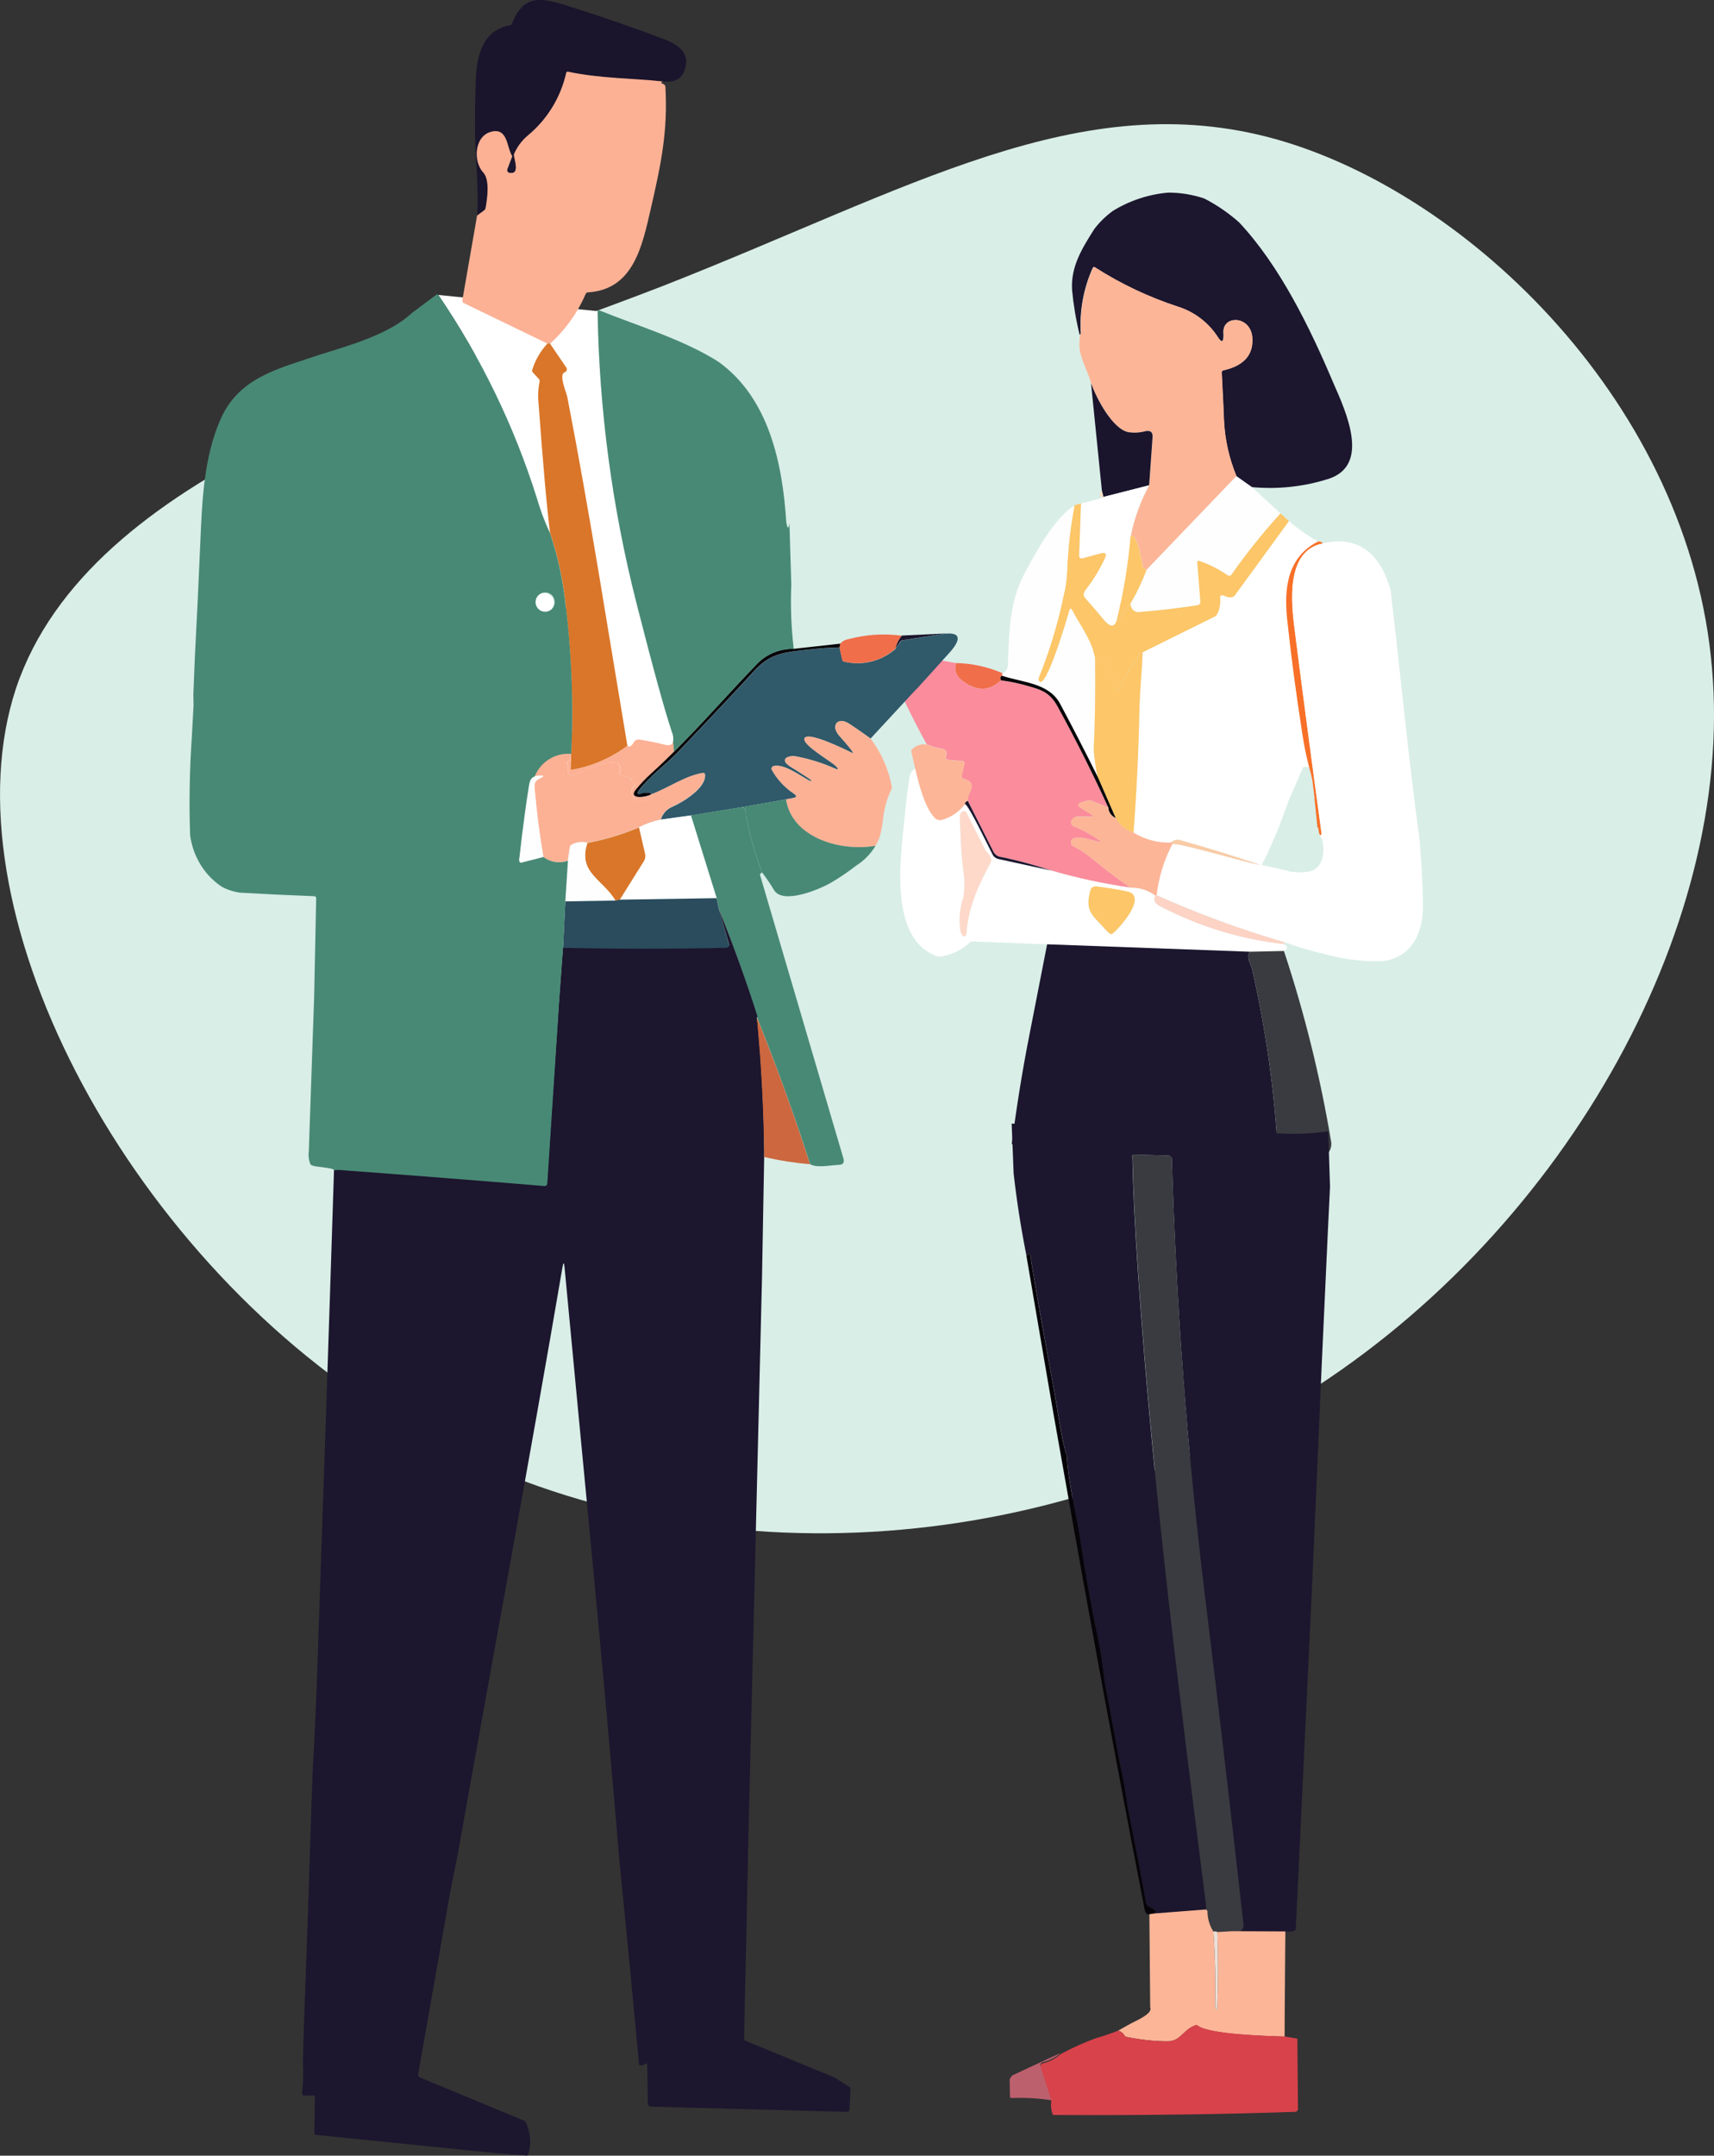 <?xml version="1.0" encoding="UTF-8"?>
<svg id="a" data-name="Layer 1" xmlns="http://www.w3.org/2000/svg" xmlns:xlink="http://www.w3.org/1999/xlink" viewBox="0 0 228.28 286.95">
  <rect x="0" y="0" width="228.28" height="286.95" fill="#333333" stroke="none"/>
  <defs>
    <clipPath id="ao">
      <path d="m159.16,269.61c-1.72.67-1.89,2.18-3.84,2.12-1.78-.03-3.56-.23-5.3-.59-.12-.03-.22-.11-.27-.21-.17-.3-.47-.53-.84-.62-.93.37-1.88.7-2.86.97-1.68.61-3.3,1.34-4.85,2.18-.62.58-1.41.99-2.27,1.19h0c-.28.06-.44.31-.37.56,0,0,0,0,0,0l1.46,4.52c-.09.61-.02,1.22.21,1.8,1.82.01,3.63.02,5.45.02h.46c8.79,0,17.56-.14,26.31-.43.23,0,.42-.17.42-.38l-.08-9.37-1.7-.29c-2.17-.05-10.08-.28-11.55-1.44-.07-.05-.15-.08-.24-.08-.05,0-.1,0-.14.03" style="fill: none;"/>
    </clipPath>
    <linearGradient id="aq" x1="-414.9" y1="-239.78" x2="-414.88" y2="-239.78" gradientTransform="translate(16010.91 -3366.46) scale(38.53 -15.19)" gradientUnits="userSpaceOnUse">
      <stop offset="0" stop-color="#db5f45"/>
      <stop offset=".41" stop-color="#d8424b"/>
      <stop offset="1" stop-color="#d8424b"/>
    </linearGradient>
  </defs>
  <path id="b" data-name="blob" d="m2.15,91.57c9.79-28.97,53.13-40.73,86.07-53.48,32.95-12.92,55.66-26.81,81.68-19.57,25.86,7.24,55.19,35.6,58.11,70.41,3.08,34.81-20.26,76.21-56.05,97.77-35.64,21.73-83.76,23.95-119.79,1.89C16.3,166.54-7.47,120.54,2.15,91.57Z" style="fill: #d9eee7;"/>
  <g id="c" data-name="step">
    <g id="d" data-name="Mask Group 4">
      <g id="e" data-name="consultation">
        <g id="f" data-name="Group 1766">
          <g id="g" data-name="Group 1765">
            <path id="h" data-name="Path 1232" d="m89.64,98.77c.08-.47.02-.94-.17-1.38-.98-2.95-2.55-8.66-4.71-17.14-3.24-12.7-4.97-25.73-5.17-38.83l-21.22-2.16c5.67,8.32,10.08,17.42,13.11,27.03.46,1.59,1.05,3.15,1.75,4.65,1.09,3.21,1.8,6.54,2.11,9.91.63,5.3.9,10.64.82,15.97l-.12,3.52c-2.11-.19-4.09,1.03-4.87,3-.45.14-.64.47-.76,1.2-.22,1.33-.41,2.66-.59,3.99h22.16l-1.68-9.05c-.2.2-.39.41-.59.61.01-.44-.02-.89-.1-1.33" style="fill: #fff;"/>
            <path id="i" data-name="Path 1233" d="m155.6,25.64c1.62,0,3.24.26,4.78.78,1.69.86,3.26,1.94,4.67,3.2,5.44,5.81,9.44,14.06,12.53,21.35,1.78,4.03,4.84,10.83-.48,12.72-3.35,1.09-6.89,1.48-10.39,1.15l-2.04-1.44c-.98-2.36-1.55-4.88-1.67-7.44-.1-2.76-.21-4.21-.3-6.38,0-.13.08-.25.21-.28,2.72-.6,4-2.04,3.87-4.3-.18-3.06-4.05-3.1-3.84-.64.03.36.06,1.76-.71.58-1.24-1.96-3.14-3.43-5.36-4.12-3.9-1.27-7.62-3.03-11.08-5.24-.08-.05-.18-.03-.24.05,0,0,0,.01-.01.02-1.23,2.72-1.78,5.7-1.6,8.69.01.06-.01.13-.06.17l-.09.05c-.48-1.95-.81-3.92-1-5.91-.22-3.16,1.35-5.62,2.96-8.17.7-.92,1.53-1.72,2.46-2.4,2.24-1.38,4.76-2.21,7.38-2.44" style="fill: #1c162e;"/>
            <path id="j" data-name="Path 1234" d="m164.68,63.39l-11.96,12.46-.34-.19c-.11-.06-.18-.16-.2-.28-.05-.41-.66-4.47-1.58-4.03.47-2.36,1.3-4.64,2.46-6.76l.45-6.36c.05-.71-.28-.99-.99-.82-.71.19-1.46.23-2.19.13-2.18-.4-4.33-4.61-5-6.5-.54-1.98-1.78-3.68-1.54-5.69l.03-.79.09-.05c.05-.04.07-.11.06-.17-.17-2.98.37-5.96,1.6-8.69.04-.09.14-.13.23-.09,0,0,0,0,0,0h.02c3.45,2.22,7.18,3.98,11.08,5.26,2.22.7,4.12,2.16,5.36,4.12.77,1.18.74-.22.71-.58-.21-2.46,3.65-2.42,3.84.64.14,2.26-1.15,3.69-3.87,4.3-.13.03-.22.14-.21.28.09,2.16.2,3.62.3,6.38.12,2.56.69,5.07,1.67,7.44" style="fill: #fdb597;"/>
            <path id="k" data-name="Path 1235" d="m145.32,51.04c.67,1.88,2.82,6.1,5,6.5.73.1,1.47.06,2.19-.13.71-.16,1.05.11.99.82l-.45,6.36-6.09,1.55-.2-.79-1.45-14.32Z" style="fill: #1a142c;"/>
            <path id="l" data-name="Path 1236" d="m164.68,63.39l2.04,1.44,3.83,3.51c-2.35,2.59-4.53,5.32-6.55,8.18-.11.15-.31.19-.46.08-1.19-.83-2.49-1.49-3.86-1.95-.09-.03-.18.02-.21.11,0,.02,0,.05,0,.07l.41,5.27c.01.23-.15.43-.38.46-2.67.4-5.2.7-7.61.89-.57.14-1.14-.21-1.28-.78-.03-.11-.04-.23-.03-.34.84-1.43,1.55-2.93,2.14-4.49l11.96-12.47Z" style="fill: #fefefe;"/>
            <path id="m" data-name="Path 1237" d="m153.05,64.59c-1.16,2.11-1.99,4.39-2.46,6.76-.31,3.69-.91,7.36-1.79,10.96-.38,1.7-1.31.79-1.9.07-.71-.87-1.5-1.79-2.37-2.76-.25-.28-.26-.69-.03-.98,1.04-1.33,1.93-2.77,2.64-4.29.31-.65.11-.87-.61-.67l-2.41.66c-.17.04-.34-.07-.39-.24,0,0,0,0,0,0,0-.04-.01-.07-.01-.11l.25-6.95,2.87-.77c.06-.01.1-.06.11-.11l6.09-1.55Z" style="fill: #fff;"/>
            <path id="n" data-name="Path 1238" d="m146.76,65.36l.2.79c-.01.06-.06.1-.11.11-.52-.2-.54-.5-.08-.9" style="fill: #f6e1c8;"/>
            <path id="o" data-name="Path 1239" d="m143.97,67.03l-.25,6.95c-.01.18.12.34.3.36.03,0,.07,0,.1,0l2.41-.66c.71-.2.92.03.61.67-.72,1.53-1.6,2.97-2.64,4.29-.23.29-.22.71.03.98.86.96,1.65,1.88,2.37,2.76.59.73,1.52,1.62,1.9-.07l.02.19c.01.15.06.17.15.05l1.61-2.21c-.05.58.38,1.09.96,1.15.11.01.23,0,.34-.03,2.41-.19,4.95-.48,7.61-.89.23-.03.39-.23.38-.46l-.41-5.27c-.01-.09.05-.17.14-.19.02,0,.05,0,.07,0,1.37.46,2.68,1.12,3.86,1.95.15.1.36.07.46-.08,2.01-2.86,4.2-5.59,6.55-8.18l1.14,1.04-7.21,9.89c-.07.11-.18.18-.3.22-.37.09-.75.04-1.08-.14-.42-.22-.61-.09-.57.38.06.72-.09,1.45-.43,2.09-.06.11-.16.2-.27.26l-9.64,4.77c-.39.09-.67.43-.7.83,0,.07-.03.13-.07.18-.96,1.12-1.75,2.38-2.33,3.74-.03.12-.13.22-.26.25-.37.04-.8-2.28-1.01-2.74-.37-.8-.95-.96-1.45-1.69-.06-.11-.18-.16-.3-.14-.18.06-.26.22-.22.46-.35-2.43-1.96-4.39-3.05-6.51-.15-.28-.27-.27-.36.03-.13.42-3.21,11.16-4.09,9.32-.05-.12-.05-.25,0-.37,1.42-3.5,2.52-7.12,3.29-10.82.27-1.05.43-2.12.48-3.21.11-2.99.44-5.97,1-8.92l.86-.25Z" style="fill: #fdc668;"/>
            <path id="p" data-name="Path 1240" d="m143.11,67.28c-.56,2.94-.89,5.92-1,8.92-.05,1.08-.21,2.16-.48,3.21-.77,3.69-1.87,7.31-3.28,10.8-.05.12-.05.25,0,.37.88,1.83,3.97-8.9,4.09-9.32.09-.3.21-.32.36-.03,1.08,2.11,2.7,4.07,3.05,6.51.06,4.05,0,8.09-.18,12.13.09,1.2.27,2.38.53,3.56-1.62-3.27-3.29-6.51-5-9.71-1.49-2.8-4.95-2.84-7.66-3.72-.1-.08-.12-.22-.04-.32.01-.02.03-.03.04-.04.39-.19.65-.57.69-1,.15-4.33.23-8.39,2.02-11.89,1.19-2.34,4.2-7.99,6.87-9.44" style="fill: #fefefe;"/>
            <path id="q" data-name="Path 1241" d="m171.69,69.39c1.2,1.02,2.49,1.92,3.86,2.7-4.04,2.05-4.54,6.18-4.11,10.33.54,5.05,1.2,10.09,2,15.1.22,1.55.53,3.09.93,4.61l-.58-.04c-.12-.01-.23.05-.28.15l-1.87,4.33-1.43,3.85-1.46,3.34-.72,1.38h-.17c-3.49-1.18-7.01-2.28-10.56-3.28-.48-.17-1.02-.05-1.39.3-1.75.06-3.47-.41-4.95-1.33.41-5.41.67-10.83.78-16.23.05-2.5.33-5.14.44-7.76l9.64-4.77c.11-.06.21-.15.27-.26.34-.64.49-1.37.43-2.09-.04-.47.15-.59.57-.38.33.18.72.23,1.08.14.12-.04.23-.12.3-.22l7.21-9.89Z" style="fill: #fff;"/>
            <path id="r" data-name="Path 1242" d="m152.71,75.85c-.59,1.55-1.3,3.05-2.14,4.49l-1.61,2.21c-.09.12-.14.1-.15-.05l-.02-.18c.88-3.6,1.48-7.26,1.79-10.96.92-.43,1.53,3.62,1.58,4.03.02.12.09.22.2.28l.35.19Z" style="fill: #fdc668;"/>
            <path id="s" data-name="Path 1243" d="m175.11,106.65c-.04-.12-.05-.25-.02-.38l-.3-2.41c-.12-.59-.26-1.16-.43-1.73-.4-1.52-.71-3.06-.93-4.61-.79-5.02-1.46-10.05-2-15.1-.44-4.15.06-8.28,4.11-10.33.25-.03.51.06.67.26-5.08.94-4.21,8.14-3.76,11.64,1.14,8.99,2.33,17.97,3.56,26.95.03.12-.04.24-.16.27,0,0,0,0-.01,0-.15-.23-.23-.51-.23-.79,0-.12-.05-.24-.15-.31l-.35-3.45Z" style="fill: #f87028;"/>
            <path id="t" data-name="Path 1244" d="m183.93,75.41c.55,1,.98,2.06,1.28,3.15,1.3,11.04,2.34,22.11,3.84,33.12.26,2.89.42,5.78.47,8.68.07,3.58-1.32,7.05-5.32,7.57-2.5.1-5.01-.19-7.43-.84-1.96-.45-3.89-1.01-5.78-1.7-5.79-1.69-11.45-3.78-16.96-6.24.28-2.37.99-4.66,2.09-6.78.45-.36,9.86,2.48,11.73,2.76h.17l3.48.79h.07c.15.11.33.15.51.11.78.13,1.58.12,2.36-.03,2.54-.61,1.8-4.66,1.4-4.62-.02-.06-.02-.13,0-.2.12-.02.2-.14.17-.26,0,0,0,0,0,0-1.23-8.98-2.42-17.96-3.56-26.95-.45-3.5-1.32-10.7,3.76-11.64,3.38-.8,5.95.22,7.71,3.07" style="fill: #fff;"/>
            <path id="u" data-name="Path 1245" d="m125.58,87.96l1.77.31c-.28.81,0,1.71.67,2.23,1.95,1.57,3.7,1.59,5.28.07,1.28.16,2.55.44,3.79.81,1.89.52,2.82.95,3.82,2.77,2.39,4.35,4.62,8.79,6.69,13.32l-2.34-.92c-.12-.04-.24-.03-.36,0l-.64.18c-.74.21-.85.47-.35.79l1.46.91c.28.18.28.27-.02.27h-1.84c-.38,0-.72.26-.83.63-.16.58.42.69.82.86,1,.44,1.95.98,2.84,1.62.37.27.33.34-.11.23-.77-.19-3.79-1.25-3.58.26.02.13.1.23.21.29.77.39,1.51.85,2.19,1.38,1.76,1.46,3.59,2.85,5.48,4.18-3.58-.51-7.11-1.28-10.58-2.29-2.2-.74-4.45-1.34-6.73-1.81-.39-.08-.72-.33-.91-.68l-3.42-6.78c-.17-1.04,1.61-2.33-.57-2.93-.19-.08-.29-.3-.22-.5l.36-1.52c.03-.15-.06-.3-.21-.33,0,0,0,0,0,0-.01,0-.03,0-.04,0l-1.96-.18c-.16,0-.28-.14-.28-.3,0-.02,0-.05.02-.07.24-.63.06-1-.56-1.1-.69-.11-1.36-.3-2-.58-1.88-3.4-3.58-6.9-5.07-10.48-1.46-3.51,5.12-1.15,7.24-.66" style="fill: #fb8c9c;"/>
            <path id="v" data-name="Path 1246" d="m152.19,86.85c-.11,2.61-.39,5.26-.44,7.76-.11,5.41-.37,10.82-.78,16.23-1.02-.3-1.88-1-2.38-1.94l-2.39-5.48c-.26-1.17-.44-2.36-.53-3.56.18-4.04.24-8.08.18-12.12-.04-.24.03-.4.22-.46.12-.02.24.03.3.14.5.73,1.08.89,1.45,1.69.21.46.63,2.78,1.01,2.74.12-.03.22-.13.26-.25.58-1.36,1.37-2.62,2.33-3.74.04-.05.07-.11.07-.18.02-.4.31-.74.7-.83" style="fill: #fdc668;"/>
            <path id="w" data-name="Path 1247" d="m133.54,89.62c-.1.08-.12.22-.04.32.01.02.03.03.04.04-.27-.05-.35.14-.24.58-1.57,1.52-3.33,1.49-5.28-.07-.68-.52-.95-1.42-.67-2.23,2.13.05,4.23.51,6.19,1.36" style="fill: #f16e4b;"/>
            <path id="x" data-name="Path 1248" d="m133.54,89.98c2.7.88,6.17.93,7.66,3.72,1.71,3.2,3.37,6.44,5,9.71l2.39,5.48c-.58-.24-.97-.8-.99-1.43-2.07-4.52-4.3-8.96-6.69-13.32-.99-1.81-1.93-2.25-3.82-2.77-1.24-.38-2.51-.65-3.79-.81-.11-.44-.02-.63.24-.58" style="fill: #070409;"/>
            <path id="y" data-name="Path 1249" d="m123.41,99.1c.64.27,1.31.47,2,.58.62.1.8.46.56,1.1-.05.15.03.3.18.35,0,0,0,0,.01,0,.03,0,.05.01.08.02l1.96.18c.15,0,.27.14.27.3,0,.01,0,.03,0,.04l-.36,1.52c-.07.2.03.42.22.5,2.18.6.4,1.89.57,2.93-.29.14-.41.29-.36.45-.74.97-1.77,1.68-2.93,2.06-.42.17-.89.05-1.18-.3-1.3-1.39-2.13-4.65-2.53-6.49l-.52-2.25c-.03-.12,0-.25.09-.34.5-.52,1.23-.76,1.94-.64" style="fill: #fdb597;"/>
            <path id="z" data-name="Path 1250" d="m121.89,102.32c.41,1.84,1.23,5.11,2.53,6.49.29.34.76.46,1.18.3,1.16-.37,2.18-1.09,2.93-2.06.41-.04,3.25,5.92,3.66,6.68.15.3.43.52.76.61l7,1.53c3.47,1.01,7,1.77,10.58,2.29,1.19-.03,2.35.34,3.32,1.03-.26.58-.08,1.04.57,1.39,5.17,2.71,10.79,4.43,16.58,5.09.56.32.56.62,0,.92l-4.53.1-27.01-.98-9.93-.39c-.13,0-.25.05-.34.13-1.16,1.06-2.61,1.73-4.17,1.92-7.06-2.24-4.91-14.25-4.44-19.52.14-1.56.35-3.11.61-4.65.11-.38.37-.69.71-.87m9.32,10.84l-2.53-5.02c-.05-.11-.17-.17-.29-.16-.39.06-.58.34-.57.85.09,2.91.23,5.17.42,6.8.23,1.24.25,2.5.07,3.75-.5,1.47-.65,3.03-.41,4.57.09.58.74,1.21.82.11.24-3.35,1.66-6.4,3.22-9.25.06-.11.09-.24.07-.37-.06-.38-.26-.72-.56-.97-.1-.08-.19-.18-.25-.3m16.05,10.61c.17.21.38.39.6.54.1.06.23.06.32-.02.89-.73,4.77-5.02,1.92-5.61-1.37-.28-2.71-.5-4.03-.66-.39-.09-.78.15-.87.54,0,.02,0,.03-.01.05-.77,2.91.51,3.32,2.06,5.16" style="fill: #fff;"/>
            <path id="aa" data-name="Path 1251" d="m147.6,107.46c.02.63.41,1.19.99,1.43.5.94,1.36,1.64,2.38,1.94,1.48.92,3.21,1.39,4.95,1.33.15-.01.22.06.21.21-1.1,2.12-1.8,4.41-2.09,6.78l-.2.03c-.97-.7-2.13-1.06-3.32-1.03-1.89-1.33-3.72-2.73-5.48-4.18-.69-.53-1.42-.99-2.19-1.38-.11-.06-.19-.17-.21-.29-.21-1.51,2.81-.45,3.58-.26.44.11.48.04.11-.23-.89-.64-1.84-1.18-2.84-1.62-.4-.18-.98-.28-.82-.86.11-.37.45-.62.83-.61h1.84c.3-.01.31-.1.02-.28l-1.46-.91c-.5-.32-.39-.58.35-.79l.64-.18c.11-.04.24-.04.36,0l2.34.92Z" style="fill: #fdb597;"/>
            <path id="ab" data-name="Path 1252" d="m128.89,106.6l3.42,6.78c.18.35.52.61.91.68,2.28.46,4.53,1.07,6.73,1.81l-7-1.53c-.33-.08-.61-.3-.76-.61-.41-.77-3.25-6.72-3.66-6.68-.04-.17.08-.32.36-.45" style="fill: #1c162e;"/>
            <path id="ac" data-name="Path 1253" d="m131.46,113.46c.3.24.49.59.56.97.02.13,0,.26-.07.37-1.56,2.85-2.97,5.91-3.21,9.25-.08,1.1-.73.47-.82-.11-.24-1.53-.09-3.1.41-4.57.18-1.24.16-2.51-.07-3.75-.19-1.63-.33-3.89-.42-6.8-.02-.51.17-.79.57-.85.12-.01.23.05.29.16l2.53,5.02c.06.12.15.22.25.3" style="fill: #fed9ca;"/>
            <path id="ad" data-name="Path 1254" d="m167.86,115.14c-1.87-.28-11.28-3.12-11.73-2.76.01-.15-.06-.22-.21-.21.37-.36.91-.48,1.39-.3,3.55,1,7.06,2.09,10.56,3.28" style="fill: #facba6;"/>
            <path id="ae" data-name="Path 1255" d="m147.26,123.76c-1.55-1.84-2.83-2.25-2.06-5.16.06-.4.43-.67.83-.61.02,0,.04,0,.05.01,1.31.15,2.65.37,4.03.66,2.85.59-1.03,4.88-1.92,5.61-.09.08-.22.08-.32.02-.23-.15-.43-.33-.6-.54" style="fill: #fdc668;"/>
            <path id="af" data-name="Path 1256" d="m153.85,119.2l.2-.03c5.5,2.47,11.17,4.55,16.96,6.24v.27c-5.8-.65-11.42-2.38-16.58-5.09-.64-.35-.83-.81-.57-1.39" style="fill: #fcd3c4;"/>
            <path id="ag" data-name="Path 1257" d="m139.46,125.7l27.01.99c-.56.7.15,1.72.3,2.35,1.84,8.13,3,16.4,3.45,24.73-11.83-.26-23.65-.74-35.47-1.47.64-4.97,1.42-9.83,2.36-14.58l2.35-12.01Z" style="fill: #1c162e;"/>
            <path id="ah" data-name="Path 1258" d="m171,126.59c2.76,8.33,4.87,16.86,6.31,25.52.04.48-.11.97-.4,1.35-2.21.36-4.46.46-6.69.31-.45-8.32-1.61-16.6-3.45-24.73-.14-.62-.86-1.65-.3-2.35l4.53-.1Z" style="fill: #393b40;"/>
            <path id="ai" data-name="Path 1259" d="m134.74,149.57c11.82.64,23.64,1.07,35.47,1.3,2.24.13,4.48.04,6.69-.27l.24,7.35-.29,5.98-.81,17.62-1.28,29.28-2.18,45.92c0,.11-.08.21-.19.25-.38.14-.8.18-1.2.11l-7.1-.03c1.74.23,1.54-.58,1.43-1.62-1.62-14.45-3.32-28.89-5.09-43.32-2.31-18.91-3.77-38.2-4.35-57.87,0-.24-.21-.43-.48-.45l-4.59-.13c-.11,0-.2.08-.2.17h0c.09,4.41.34,9.63.76,15.67,1.98,28.7,5.5,56.15,9.07,84.17.06.19-.02.39-.2.51l-6.7.52c.23-.27.16-.49-.22-.66-.54-.24-.82-.48-.86-.72-.73-3.96-1.48-7.92-2.27-11.87-.32-1.58-.54-3.51-.91-5.26-.8-3.78-1.36-7.39-2.11-11.08-.4-1.98-.55-4.26-.99-6.38-.97-4.65-1.81-9.32-2.52-14.01-.48-3.21-1.57-7.22-1.76-10.97-.02-.11-.05-.22-.1-.33-.11-.28-.2-.56-.25-.85-.61-2.72-1.05-5.97-1.47-8.19-1.04-5.55-2.02-11.1-2.96-16.66-.05-.29.13-1.02-.62-.65-.72-3.62-1.29-7.25-1.7-10.91l-.26-6.62Z" style="fill: #1c162e;"/>
            <path id="aj" data-name="Path 1260" d="m164.1,257.07l-1.94.11c-.16-.09-.36-.12-.54-.06-.5-.8-.78-1.71-.79-2.62.01-.11-.05-.22-.16-.28-.07-.02-.14-.03-.21-.02.18-.12.25-.32.2-.51-3.56-28.01-7.09-55.47-9.07-84.17-.42-6.03-.67-11.25-.76-15.66,0-.1.08-.18.19-.18h0l4.59.13c.27.01.48.21.48.45.59,19.67,2.04,38.96,4.35,57.87,1.77,14.43,3.46,28.87,5.09,43.32.12,1.04.32,1.85-1.43,1.62" style="fill: #393b40;"/>
            <path id="ak" data-name="Path 1261" d="m153.75,254.72l-.67.1c-.32.07-.54-.15-.64-.67-4.88-25.18-8.38-44.68-12.32-67.02l-3.43-20.03c.76-.37.58.35.62.65.93,5.56,1.92,11.11,2.96,16.66.41,2.21.85,5.47,1.47,8.19.06.29.14.57.25.85.05.1.09.21.1.33.19,3.75,1.28,7.76,1.76,10.97.7,4.69,1.54,9.36,2.52,14.01.45,2.12.59,4.4.99,6.38.75,3.69,1.3,7.3,2.11,11.08.37,1.75.59,3.68.91,5.26.79,3.95,1.55,7.91,2.27,11.87.04.24.33.48.86.72.38.17.46.39.22.66" style="fill: #070409;"/>
            <path id="al" data-name="Path 1262" d="m160.45,254.2c.07,0,.14,0,.21.02.11.06.17.16.16.28.01.92.28,1.82.79,2.62.22,3.29.3,6.59.24,9.9-.01.46.26.87.28.21.13-3.34.14-6.69.02-10.05l1.94-.11,7.1.03-.08,9.92-.02,4.08c-2.17-.05-10.08-.28-11.55-1.44-.1-.08-.25-.1-.38-.05-1.72.66-1.89,2.18-3.84,2.12-1.78-.03-3.56-.23-5.3-.59-.12-.03-.22-.11-.27-.21-.17-.3-.47-.53-.84-.62l1.7-.95c.84-.43,2.97-1.36,2.58-2.15l-.11-12.4.67-.1,6.7-.52Z" style="fill: #fdb597;"/>
            <path id="am" data-name="Path 1263" d="m161.61,257.12c.18-.05.38-.03.54.06.12,3.36.11,6.71-.02,10.05-.02.66-.29.25-.28-.21.06-3.32-.02-6.62-.24-9.9" style="fill: #ebdfd6;"/>
          </g>
        </g>
        <g id="an" data-name="Group 1768">
          <g style="clip-path: url(#ao);">
            <g id="ap" data-name="Group 1767">
              <rect id="ar" data-name="Rectangle 1364" x="138.49" y="269.58" width="34.38" height="11.98" style="fill: url(#aq);"/>
            </g>
          </g>
        </g>
        <g id="as" data-name="Group 1770">
          <g id="at" data-name="Group 1769">
            <path id="au" data-name="Path 1265" d="m141.21,273.3c-.62.58-1.41.99-2.27,1.19-.28.06-.44.31-.37.56h0l1.46,4.52c-1.74-.26-3.52-.36-5.28-.29-.11.01-.22-.06-.23-.16h0s-.05-2.15-.05-2.15c.01-.35.24-.67.6-.82l6.14-2.85Z" style="fill: #bd606d;"/>
            <path id="av" data-name="Path 1266" d="m88.27,10.85c-3.9-.43-8.42-.38-12.6-1.3-.11-.02-.21.04-.24.15-.73,3.28-2.53,6.21-5.12,8.35-.83.69-1.47,1.57-1.87,2.57-.09.04-.16.11-.2.2-.78-1.2-.56-3.91-2.89-3.24-2.17.62-2.34,3.94-.98,5.4.87.94.58,3.3.3,4.78-.03.12-.11.22-.21.28l-.91.67c.24-3.55-.24-7.98-.27-10.52s0-5.08.09-7.62c.12-3.33,1.01-6.57,4.56-7.21.13-.02.23-.11.28-.23,1.66-4.36,4.46-3.27,8.23-2.08,4.08,1.29,8.12,2.69,12.12,4.21,1.27.48,3.04,1.48,2.82,3.22-.23,1.79-1.26,2.58-3.09,2.36" style="fill: #1a142c;"/>
            <path id="aw" data-name="Path 1267" d="m88.27,10.85c-.3.09-.26.21.1.35.15.06.24.2.25.35.34,5.81-.55,10.21-1.93,16.18-1.14,4.9-2.26,10.83-8.4,11.19-.12,0-.23.08-.28.19-1.09,2.53-2.71,4.79-4.74,6.64-.12-.06-.26-.07-.38-.02l-11.11-5.38c-.15-.07-.23-.23-.2-.39l1.96-11.27.91-.67c.1-.06.18-.17.21-.28.28-1.48.57-3.84-.3-4.78-1.36-1.46-1.19-4.77.98-5.4,2.33-.67,2.11,2.05,2.89,3.24l-.65,1.71c-.07.17,0,.37.18.44.02,0,.03.01.05.02,1.46.3.66-1.64.61-2.36.4-1,1.05-1.88,1.87-2.57,2.59-2.14,4.39-5.08,5.12-8.35.02-.11.13-.17.24-.15,4.18.91,8.7.87,12.6,1.3" style="fill: #fcb195;"/>
            <path id="ax" data-name="Path 1268" d="m68.44,20.63c.05.71.84,2.66-.61,2.36-.18-.04-.29-.22-.25-.4,0,0,0,0,0,0,0-.02,0-.04.02-.06l.65-1.71c.04-.09.11-.16.2-.2" style="fill: #1c162e;"/>
            <path id="ay" data-name="Path 1269" d="m89.64,98.77c-.12.39-.48.52-1.11.36-1.11-.28-2.23-.51-3.36-.68-.31-.05-.62.1-.77.37-.28.51-.56.67-.84.47-2.18,1.62-4.71,2.71-7.39,3.19,0,0-.02,0-.02,0-.08-.01-.14-.08-.13-.16l.02-.96c-.36-.05-.51.05-.45.3.03.13.05.26.05.39-.17,1.89,1.13.88,1.86.64,1.29-.42,3.38-1.52,4.68-1.1.12.04.23.12.29.24.19.32.21.72.06,1.06h0c-.03.1.01.2.1.24l1.31.46c.1.05.16.15.16.27.02.48,1.03.14.29.87-.16.16-.25.37-.24.6.02.99.56,1.41,1.61,1.24.26-.04.51-.12.74-.25.43-.22.5-.4.21-.52-.48.2-1,.31-1.53.32-.82-.06-.96-.4-.44-1.02.6-.73,1.25-1.42,1.95-2.06,1.05-.95,2.06-1.93,3.07-2.93.01-.44-.02-.89-.1-1.33" style="fill: #fcb195;"/>
            <path id="az" data-name="Path 1270" d="m73.27,45.76l2.16,3.18c.12.19.07.44-.12.56,0,0,0,0,0,0-.03.02-.07.04-.1.05-.84.3.22,2.66.35,3.32,2.99,15.39,5.4,30.95,8,46.41-2.18,1.62-4.71,2.71-7.39,3.19-.08,0-.15-.05-.15-.13,0,0,0,0,0,0,0,0,0-.02,0-.03l.02-.96.15-4.53c.08-5.34-.2-10.67-.82-15.97-.32-3.37-1.03-6.7-2.11-9.91-.42-3.27-.93-9-1.53-17.2-.11-.99-.06-1.99.14-2.97.02-.11-.01-.23-.1-.32l-.82-.89c-.08-.1-.1-.23-.06-.35.41-1.3,1.09-2.48,2.02-3.48.12-.05.26-.05.38.02" style="fill: #da7629;"/>
            <path id="ba" data-name="Path 1271" d="m71.61,79.3c.54-.46,1.35-.4,1.81.13.46.54.4,1.35-.13,1.81-.51.44-1.27.41-1.75-.07-.5-.54-.46-1.38.07-1.87" style="fill: #fff;"/>
            <path id="bb" data-name="Path 1272" d="m122.08,91.69l-6.13,6.62c-.93-.67-1.86-1.32-2.81-1.95-1.56-1.03-2.55.22-1.38,1.55.09.11,2.44,2.68,1.7,2.3-.52-.27-6.41-3.2-6.32-1.77.05.89,3.58,2.94,4.14,3.49.52.5.45.61-.21.32-1.63-.72-3.34-1.24-5.09-1.57-.8-.15-2.32.29-.78,1.32.32.21,2.83,1.75,2.85,1.87s-.04.15-.19.07c-1.28-.65-3.38-2.29-4.81-1.97-.19.04-.31.24-.27.43,0,0,0,0,0,0,0,.03.02.06.03.09.71,1.26,1.7,2.34,2.91,3.14.47.32.42.53-.14.62l-6.86,1.21-6.7,1.09-4.01.56c.23-.79.8-1.42,1.56-1.73,1.37-.61,4.53-2.48,4.33-4.29-.01-.12-.12-.21-.24-.2,0,0,0,0,0,0h-.01c-2.31.36-4.55,1.94-6.75,2.8-.51-.23-1.09-.23-1.6,0-.17.07-.28.05-.33-.06-.03-.13,0-.26.1-.35,1.51-2,3.73-3.58,5.18-5.1,5.33-5.59,8.67-9.15,10.03-10.66,2.35-2.63,4.11-2.68,7.8-3.08,1.24-.14,2.49-.22,3.75-.25l.36,1.66c.04.12.14.21.27.23,2.42.57,4.97-.07,6.83-1.72l.64-.91c.06-.1.17-.18.28-.21l5.78-.9c2.64-.21,1.3,1.61.54,2.46-1.46,1.63-2.94,3.26-4.42,4.89" style="fill: #30596a;"/>
            <path id="bc" data-name="Path 1273" d="m120.12,84.62c-.42.5-.71,1.1-.86,1.73-1.86,1.65-4.41,2.29-6.83,1.72-.13-.02-.23-.11-.27-.23l-.36-1.66.1-.49c.28-.33.67-.55,1.1-.61,2.32-.62,4.73-.78,7.11-.46" style="fill: #f16e4b;"/>
            <path id="bd" data-name="Path 1274" d="m125.96,84.33l-5.78.9c-.12.03-.22.1-.28.2l-.63.91c.14-.64.43-1.23.86-1.74l5.84-.28Z" style="fill: #1c162e;"/>
            <path id="be" data-name="Path 1275" d="m111.91,85.69l-.1.49c-1.25.03-2.5.11-3.75.25-3.69.41-5.45.45-7.8,3.08-1.36,1.51-4.7,5.07-10.03,10.66-1.46,1.53-3.67,3.11-5.18,5.1-.09.09-.12.22-.1.35.04.1.15.12.33.06.51-.22,1.09-.22,1.6,0-.11,0-.17.03-.2.1-.48.2-1,.31-1.53.32-.81-.06-.96-.4-.44-1.02.6-.73,1.25-1.42,1.95-2.06,4.91-4.44,9.26-9.55,13.97-14.45,1.29-1.44,3.14-2.24,5.07-2.2l6.2-.69Z" style="fill: #070409;"/>
            <path id="bf" data-name="Path 1276" d="m93.89,103.07c-.02-.12-.13-.2-.25-.19-2.31.36-4.55,1.94-6.75,2.8-.11,0-.17.03-.2.1.29.12.22.3-.21.52-.23.12-.48.21-.74.25-1.05.17-1.59-.24-1.61-1.24,0-.22.08-.44.24-.6.74-.73-.27-.39-.29-.87,0-.11-.06-.22-.16-.27l-1.31-.46h-.01c-.09-.04-.13-.14-.09-.23.16-.34.13-.74-.06-1.06-.06-.11-.17-.2-.29-.24-1.29-.42-3.39.68-4.68,1.1-.73.24-2.03,1.25-1.86-.64,0-.13-.02-.26-.05-.39-.06-.25.09-.35.45-.3l.03-1.01c-2.11-.19-4.09,1.03-4.87,3,.24-.07.48-.1.73-.1.55-.02.58.09.08.32-1,.46-.83.9-.74,1.98.25,2.86.63,5.7,1.12,8.53.93.71,2.16.9,3.25.49l.27-1.8c.02-.12.09-.23.19-.3.65-.37,1.42-.46,2.14-.27,2.36-.45,4.66-1.14,6.87-2.07.92-.47,1.89-.81,2.9-1.03.23-.79.8-1.42,1.56-1.73,1.37-.61,4.53-2.48,4.33-4.29h0" style="fill: #fcb195;"/>
            <path id="bg" data-name="Path 1277" d="m116.59,112.6c.22-.36.41-.75.56-1.14.24-.88.41-1.79.49-2.7.18-1.35.57-2.66,1.16-3.88-.41-2.39-1.39-4.64-2.86-6.57-.93-.67-1.86-1.32-2.81-1.95-1.56-1.03-2.55.22-1.38,1.55.09.11,2.44,2.68,1.7,2.3-.52-.27-6.41-3.2-6.32-1.77.05.89,3.58,2.94,4.14,3.49.52.5.45.61-.21.32-1.63-.72-3.34-1.24-5.09-1.57-.8-.15-2.32.29-.78,1.32.32.21,2.83,1.75,2.85,1.87s-.04.15-.19.07c-1.28-.65-3.38-2.29-4.82-1.97-.03,0-.06.02-.09.03-.17.09-.24.31-.15.48,0,0,0,0,0,0,.71,1.26,1.7,2.34,2.91,3.14.47.32.42.53-.14.62l-.89.16c.7,4.96,6.96,7.03,11.91,6.2" style="fill: #fcb195;"/>
            <path id="bh" data-name="Path 1278" d="m104.69,106.4l-5.97,1.05c.8.11.55.7.65,1.19.49,2.56,1.2,5.07,2.13,7.5.58.75,1.1,1.53,1.59,2.34,1.19,2,6.21-.15,7.69-1.04,1.12-.66,2.19-1.39,3.21-2.19,1.04-.64,1.91-1.52,2.55-2.55.02-.03.04-.07.06-.11-4.94.83-11.21-1.24-11.91-6.2" style="fill: #488975;"/>
            <path id="bi" data-name="Path 1279" d="m72.38,114.08l-2.95.75c-.11.03-.23-.03-.27-.14-.05-.17-.05-.34,0-.51.33-3.22.76-6.43,1.28-9.63.17-1.03.47-1.27,1.48-1.3.55-.02.58.09.08.32-1,.46-.83.9-.74,1.98.25,2.86.63,5.7,1.12,8.53" style="fill: #fefefe;"/>
            <path id="bj" data-name="Path 1280" d="m98.72,107.46c.8.11.55.7.65,1.19.49,2.56,1.2,5.07,2.13,7.5l-.16.09c-.09.06-.14.18-.1.28l11.09,37.68c.16.56-.05.85-.63.86-1.01.03-2.91.46-3.81-.1-2.09-6.52-4.42-12.95-6.98-19.31-1.53-4.94-3.25-9.83-5.16-14.67l-.3-1.43-3.43-11.02,6.7-1.08Z" style="fill: #488975;"/>
            <path id="bk" data-name="Path 1281" d="m92.01,108.55l3.43,11.02-12.9.19,3.24-5.18c.17-.3.21-.66.12-.99l-.8-3.46c.92-.47,1.9-.81,2.91-1.03l4.01-.56Z" style="fill: #fff;"/>
            <path id="bl" data-name="Path 1282" d="m85.1,110.14l.8,3.46c.09.33.05.69-.12.99l-3.24,5.18-.58.12c-1.64-2.81-5.05-3.7-3.73-7.67,2.36-.45,4.66-1.14,6.87-2.07" style="fill: #da7629;"/>
            <path id="bm" data-name="Path 1283" d="m78.23,112.2c-1.33,3.97,2.09,4.86,3.73,7.67l-6.67.11.35-5.42.27-1.8c.02-.12.09-.23.19-.3.65-.37,1.42-.47,2.14-.27" style="fill: #fefefe;"/>
            <path id="bn" data-name="Path 1284" d="m95.44,119.56l.3,1.43,1.36,4.78c.07.22-.05.44-.27.51-.03,0-.07.01-.1.02-7.18.16-14.43.16-21.75,0l.31-6.31,6.67-.11.58-.12,12.9-.2Z" style="fill: #2a4c5d;"/>
            <path id="bo" data-name="Path 1285" d="m95.74,121c1.9,4.73,3.62,9.51,5.16,14.34-.13.11-.14.22-.04.31.56,5.86.87,11.73.93,17.61l-.3,16.76-1.87,76.79-.18,9.08-.22,9.62-.12,5.88c0,.12.08.22.19.27l11.92,4.91,1.88,1.22c.11.05.18.16.19.27l-.15,2.79c-.02.16-.16.29-.33.27l-26.11-.7c-.23-.01-.42-.2-.41-.43l-.07-5c0-.35-.15-.41-.43-.17-.19.13-.45.15-.66.05l-1.25-13.24-1.41-14.39c-2.18-26.2-4.84-52.51-7.27-78.53-.07-.72-.16-.72-.28,0-4.46,26.11-9.31,52.05-13.94,78.08l-.97,4.83-4.32,24.55c-.03.15.05.29.19.35l14.07,5.83c.71,1.37.86,2.94.42,4.41-.03.11-.14.18-.25.17l-4.21-.33-23.83-2.42c-.11-.01-.2-.11-.2-.22l.07-4.74c0-.17-.13-.3-.3-.31-.05,0-.1,0-.14.03-.11.05-.25.06-.36.01-.12-.04-.25-.05-.37-.02-.47.12-.63-.13-.51-.74.14-1.18.16-2.38.08-3.56l.13-4.8.46-12.64.69-21c.24-4.17.44-8.35.59-12.52.8-22.9,1.57-45.8,2.3-68.7.39-.05.78-.05,1.17,0,8.84.63,17.79,1.32,26.84,2.05.18.01.34-.12.36-.29h0s1.57-23.53,1.57-23.53l.52-7.03c7.32.16,14.57.16,21.75,0,.22,0,.4-.19.39-.41,0,0,0,0,0,0,0-.03,0-.07-.02-.1l-1.35-4.66Z" style="fill: #1c162e;"/>
            <path id="bp" data-name="Path 1286" d="m73.41,81.11c.46-.53.41-1.34-.13-1.81-.53-.46-1.34-.41-1.81.13-.44.51-.41,1.27.06,1.75.54.5,1.37.47,1.87-.07" style="fill: #fff;"/>
            <path id="bq" data-name="Path 1287" d="m105.39,77.8l-.25-8.18c-.09.77-.22.81-.38.13-.02-.09-.03-.18-.04-.27-.5-7.76-2.3-16.52-9.06-21.34-4.68-2.96-10.72-4.76-15.88-6.84-.02,0-.04-.01-.06-.01-.07,0-.13.06-.13.13,0,0,0,0,0,0,.2,13.1,1.94,26.13,5.17,38.83,2.16,8.48,3.73,14.19,4.71,17.14.19.43.25.91.17,1.38.08.44.11.88.1,1.33.2-.2.39-.41.59-.61,3.49-3.52,6.8-7.27,10.31-10.91,1.29-1.44,3.14-2.24,5.07-2.2-.33-2.85-.44-5.72-.32-8.58" style="fill: #488975;"/>
            <path id="br" data-name="Path 1288" d="m75.36,80.86c-.32-3.37-1.03-6.7-2.11-9.91-.71-1.5-1.29-3.06-1.75-4.65-3.02-9.6-7.44-18.71-13.11-27.03h0c-.06-.09-.18-.11-.27-.04l-3.23,2.41c-2.99,2.81-8.12,4.28-12.14,5.52-5.46,1.88-10.89,2.94-13.4,8.7-2.2,5.02-2.44,10.83-2.67,16.34-.22,5.14-.46,10.26-.73,15.35l-.2,4.95.03,1.38-.23,4.24c-.3,4.34-.38,8.69-.23,13.04.16,1.23.55,2.43,1.15,3.52.73,1.35,1.78,2.5,3.06,3.35.73.4,1.53.66,2.35.79,3.21.19,6.54.35,9.98.48.14,0,.25.12.25.26l-.27,13.14-.71,20.52c-.08.56-.02,1.13.17,1.66.04.12.14.21.26.26.65.24,2.81.28,2.96.64.39-.05.78-.05,1.17,0,8.84.65,17.79,1.35,26.84,2.1h0c.18.01.34-.12.36-.31,0,0,0,0,0,0l1.57-24.07.52-7.2.31-6.31.35-5.42c-1.1.41-2.33.22-3.25-.49l-2.94.75c-.11.03-.23-.03-.27-.14-.05-.17-.05-.34,0-.51.2-1.88.43-3.76.69-5.63.18-1.33.37-2.67.59-4,.12-.73.31-1.05.76-1.19.78-1.97,2.76-3.19,4.87-3l.12-3.52c.08-5.34-.2-10.67-.82-15.97m-1.11,50.76s.03,0,.05.01c-.03,0-.06,0-.1,0,.02,0,.03-.01.05-.01m-.83-50.51c-.54.46-1.35.4-1.81-.13s-.4-1.35.13-1.81c.51-.44,1.27-.41,1.75.07.5.54.46,1.38-.07,1.87" style="fill: #488975;"/>
            <path id="bs" data-name="Path 1289" d="m100.9,135.67c2.56,6.35,4.89,12.79,6.98,19.31-2.05-.18-4.09-.5-6.1-.97-.06-6.02-.37-12.02-.93-18.02-.1-.1-.09-.2.04-.32" style="fill: #cc673f;"/>
          </g>
        </g>
      </g>
    </g>
  </g>
</svg>